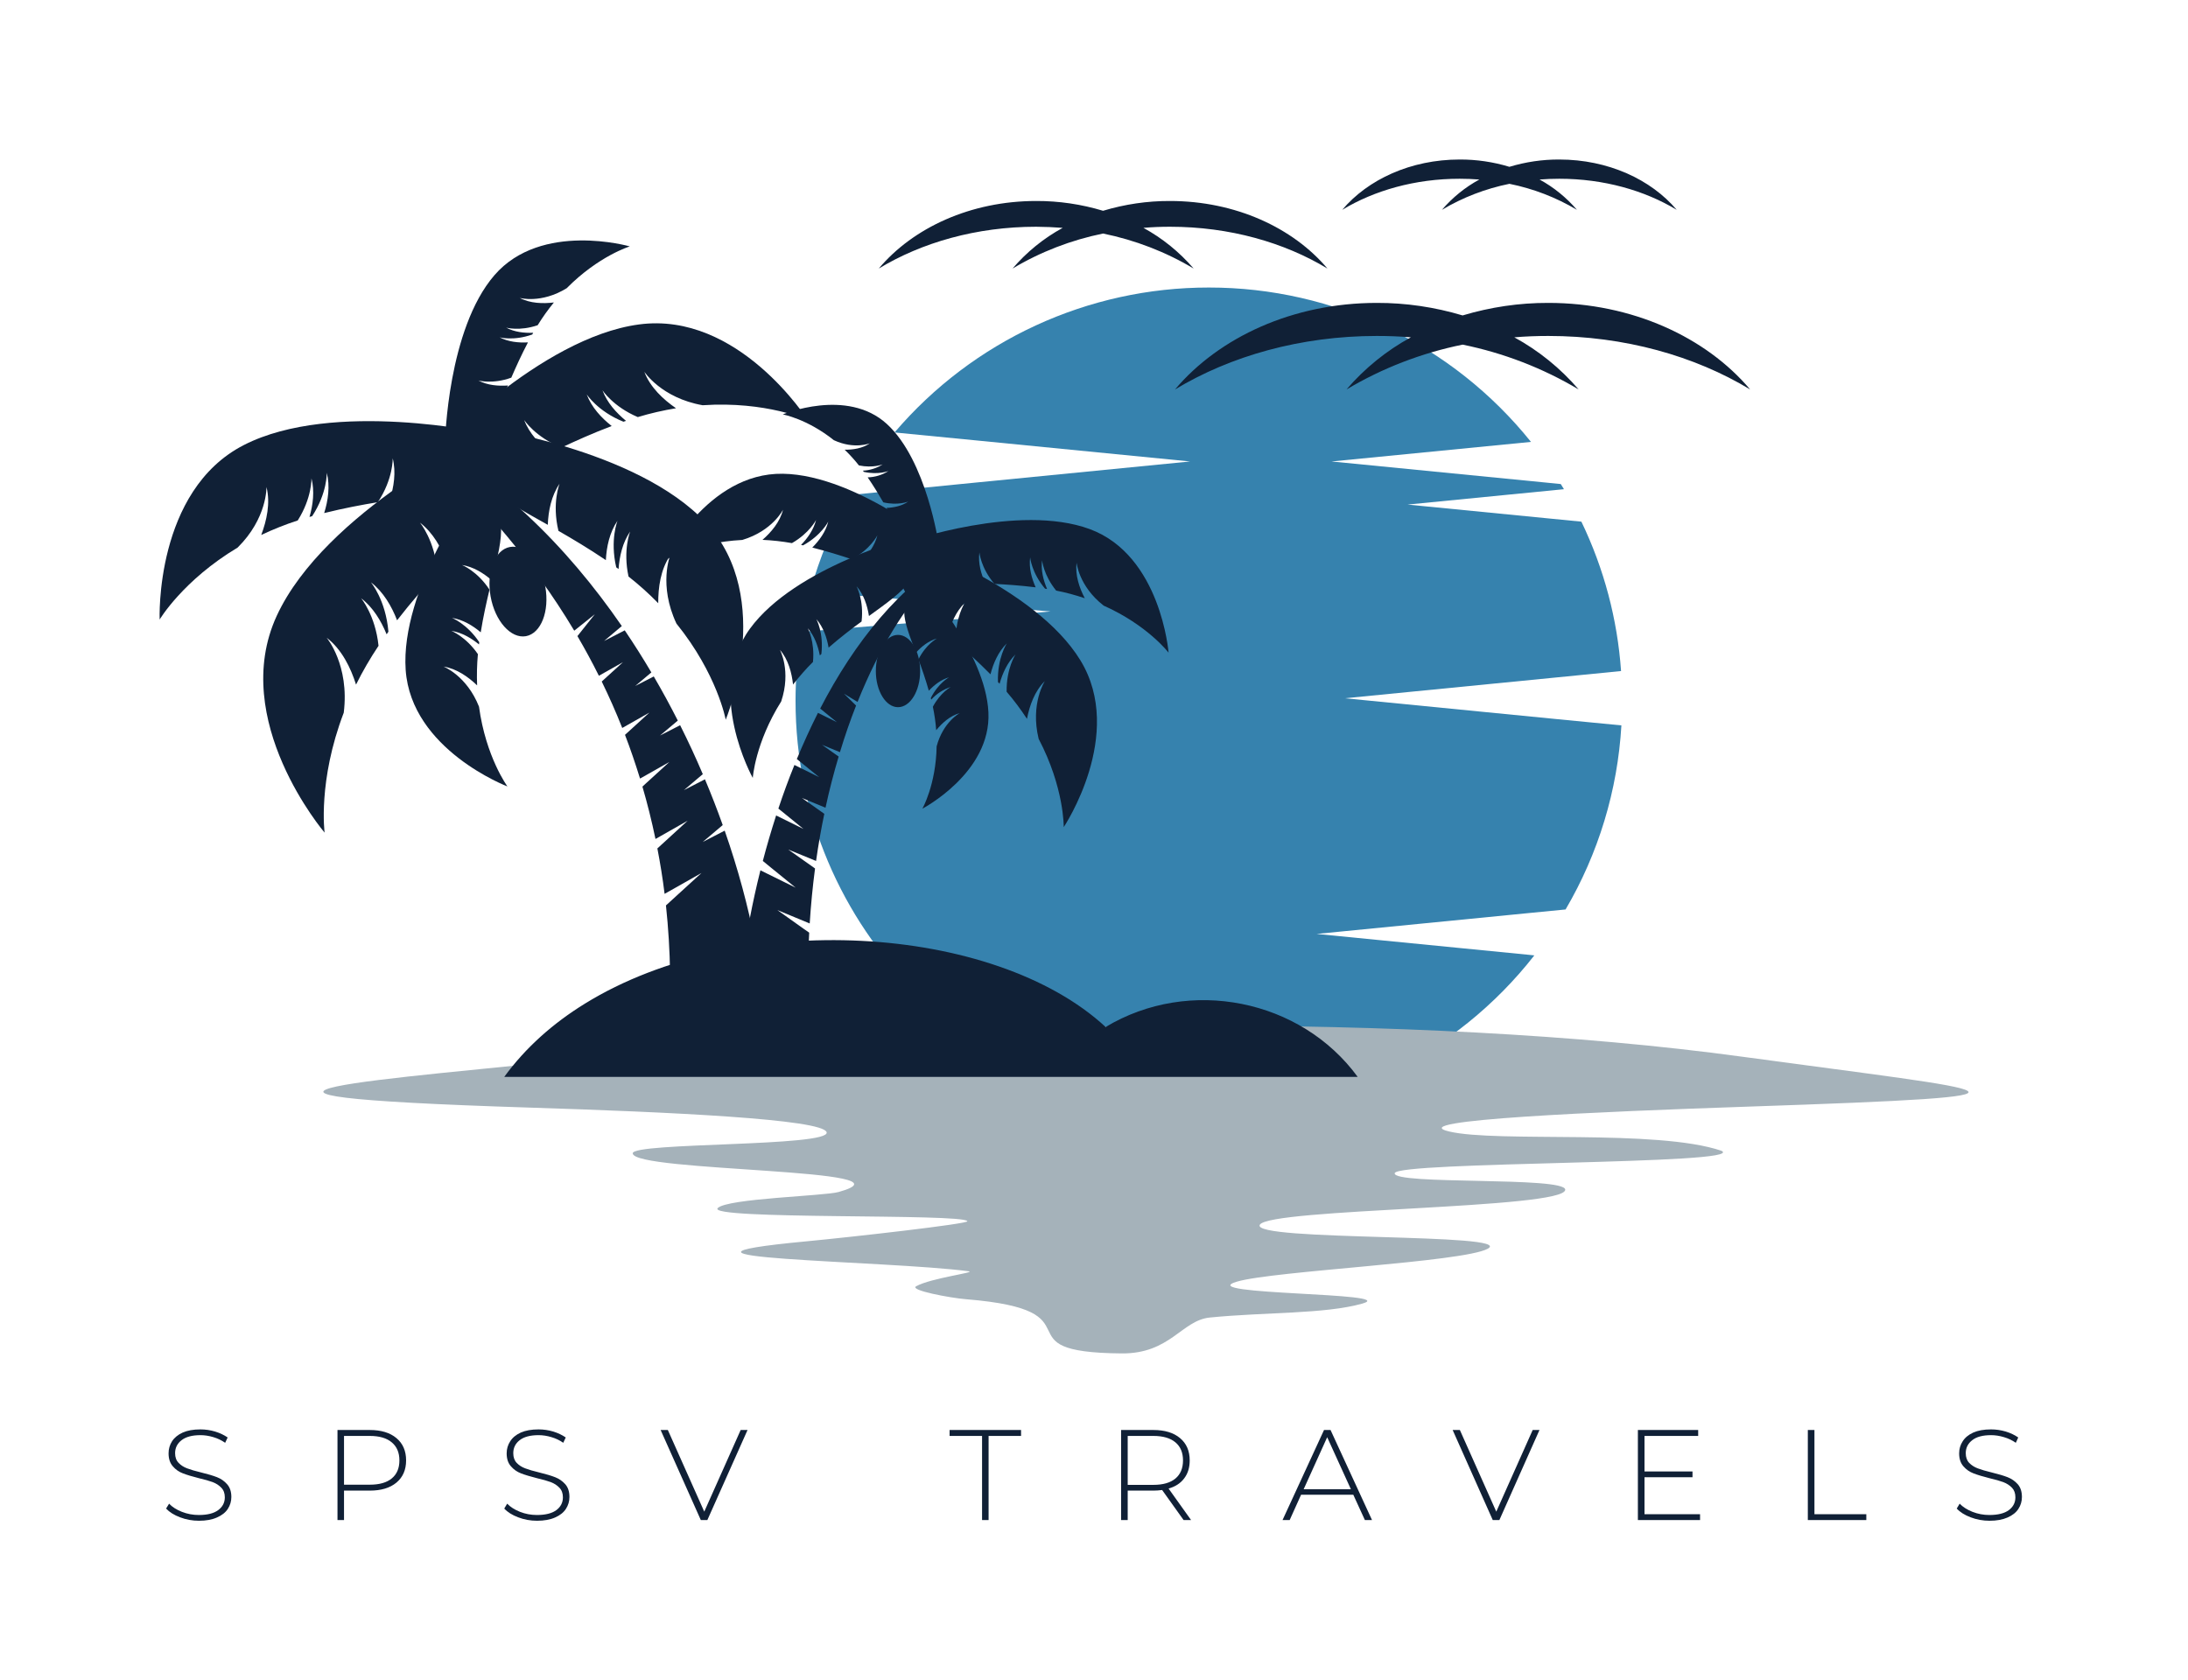 <svg xmlns="http://www.w3.org/2000/svg" version="1.1" xmlns:xlink="http://www.w3.org/1999/xlink" xmlns:svgjs="http://svgjs.dev/svgjs" viewBox="0 0 25.479 19.57"><g transform="matrix(1,0,0,1,1.858,16.649)"><g><path d=" M 0.239 1.024 Q 0.135 0.985 0.076 0.922 L 0.111 0.865 Q 0.166 0.923 0.26 0.96 Q 0.354 0.997 0.457 0.997 Q 0.607 0.997 0.683 0.94 Q 0.76 0.883 0.76 0.791 Q 0.76 0.721 0.719 0.679 Q 0.679 0.637 0.619 0.614 Q 0.559 0.592 0.457 0.568 Q 0.342 0.539 0.272 0.512 Q 0.202 0.486 0.154 0.429 Q 0.105 0.373 0.105 0.279 Q 0.105 0.202 0.145 0.139 Q 0.186 0.075 0.269 0.037 Q 0.352 0 0.477 0 Q 0.563 0 0.647 0.025 Q 0.731 0.051 0.793 0.094 L 0.764 0.156 Q 0.701 0.112 0.626 0.09 Q 0.55 0.067 0.477 0.067 Q 0.331 0.067 0.256 0.126 Q 0.181 0.184 0.181 0.277 Q 0.181 0.348 0.222 0.39 Q 0.262 0.432 0.322 0.454 Q 0.382 0.477 0.486 0.502 Q 0.601 0.53 0.67 0.557 Q 0.739 0.584 0.787 0.639 Q 0.836 0.694 0.836 0.787 Q 0.836 0.863 0.795 0.926 Q 0.754 0.989 0.668 1.026 Q 0.583 1.064 0.459 1.064 Q 0.343 1.064 0.239 1.024 M 2.758 0.101 Q 2.871 0.195 2.871 0.361 Q 2.871 0.526 2.758 0.62 Q 2.646 0.713 2.448 0.713 L 2.148 0.713 L 2.148 1.056 L 2.072 1.056 L 2.072 0.007 L 2.448 0.007 Q 2.646 0.007 2.758 0.101 M 2.704 0.571 Q 2.793 0.498 2.793 0.361 Q 2.793 0.225 2.704 0.151 Q 2.616 0.076 2.448 0.076 L 2.148 0.076 L 2.148 0.644 L 2.448 0.644 Q 2.616 0.644 2.704 0.571 M 4.176 1.024 Q 4.072 0.985 4.014 0.922 L 4.048 0.865 Q 4.104 0.923 4.197 0.96 Q 4.291 0.997 4.394 0.997 Q 4.544 0.997 4.621 0.94 Q 4.697 0.883 4.697 0.791 Q 4.697 0.721 4.656 0.679 Q 4.616 0.637 4.556 0.614 Q 4.496 0.592 4.394 0.568 Q 4.279 0.539 4.209 0.512 Q 4.14 0.486 4.091 0.429 Q 4.042 0.373 4.042 0.279 Q 4.042 0.202 4.083 0.139 Q 4.123 0.075 4.206 0.037 Q 4.289 0 4.414 0 Q 4.501 0 4.585 0.025 Q 4.668 0.051 4.73 0.094 L 4.701 0.156 Q 4.639 0.112 4.563 0.09 Q 4.487 0.067 4.414 0.067 Q 4.268 0.067 4.193 0.126 Q 4.119 0.184 4.119 0.277 Q 4.119 0.348 4.159 0.39 Q 4.199 0.432 4.259 0.454 Q 4.319 0.477 4.423 0.502 Q 4.538 0.53 4.607 0.557 Q 4.676 0.584 4.725 0.639 Q 4.773 0.694 4.773 0.787 Q 4.773 0.863 4.732 0.926 Q 4.691 0.989 4.606 1.026 Q 4.52 1.064 4.396 1.064 Q 4.28 1.064 4.176 1.024 M 6.847 0.007 L 6.379 1.056 L 6.303 1.056 L 5.835 0.007 L 5.919 0.007 L 6.343 0.958 L 6.767 0.007 L 6.847 0.007 M 9.578 0.076 L 9.2 0.076 L 9.2 0.007 L 10.032 0.007 L 10.032 0.076 L 9.654 0.076 L 9.654 1.056 L 9.578 1.056 L 9.578 0.076 M 11.925 1.056 L 11.675 0.706 Q 11.62 0.713 11.573 0.713 L 11.274 0.713 L 11.274 1.056 L 11.197 1.056 L 11.197 0.007 L 11.573 0.007 Q 11.771 0.007 11.883 0.101 Q 11.996 0.195 11.996 0.361 Q 11.996 0.486 11.932 0.57 Q 11.869 0.655 11.75 0.689 L 12.012 1.056 L 11.925 1.056 M 11.573 0.646 Q 11.741 0.646 11.83 0.572 Q 11.918 0.498 11.918 0.361 Q 11.918 0.225 11.83 0.151 Q 11.741 0.076 11.573 0.076 L 11.274 0.076 L 11.274 0.646 L 11.573 0.646 M 13.901 0.761 L 13.293 0.761 L 13.16 1.056 L 13.077 1.056 L 13.56 0.007 L 13.636 0.007 L 14.119 1.056 L 14.036 1.056 L 13.901 0.761 M 13.873 0.697 L 13.597 0.091 L 13.323 0.697 L 13.873 0.697 M 16.069 0.007 L 15.602 1.056 L 15.525 1.056 L 15.058 0.007 L 15.142 0.007 L 15.566 0.958 L 15.99 0.007 L 16.069 0.007 M 17.939 0.988 L 17.939 1.056 L 17.215 1.056 L 17.215 0.007 L 17.917 0.007 L 17.917 0.076 L 17.292 0.076 L 17.292 0.49 L 17.851 0.49 L 17.851 0.557 L 17.292 0.557 L 17.292 0.988 L 17.939 0.988 M 19.194 0.007 L 19.271 0.007 L 19.271 0.988 L 19.875 0.988 L 19.875 1.056 L 19.194 1.056 L 19.194 0.007 M 21.09 1.024 Q 20.986 0.985 20.928 0.922 L 20.962 0.865 Q 21.018 0.923 21.111 0.96 Q 21.205 0.997 21.308 0.997 Q 21.458 0.997 21.535 0.94 Q 21.611 0.883 21.611 0.791 Q 21.611 0.721 21.571 0.679 Q 21.53 0.637 21.47 0.614 Q 21.41 0.592 21.308 0.568 Q 21.193 0.539 21.123 0.512 Q 21.054 0.486 21.005 0.429 Q 20.956 0.373 20.956 0.279 Q 20.956 0.202 20.997 0.139 Q 21.037 0.075 21.12 0.037 Q 21.203 0 21.328 0 Q 21.415 0 21.499 0.025 Q 21.583 0.051 21.644 0.094 L 21.616 0.156 Q 21.553 0.112 21.477 0.09 Q 21.401 0.067 21.328 0.067 Q 21.182 0.067 21.108 0.126 Q 21.033 0.184 21.033 0.277 Q 21.033 0.348 21.073 0.39 Q 21.114 0.432 21.173 0.454 Q 21.233 0.477 21.337 0.502 Q 21.452 0.53 21.521 0.557 Q 21.59 0.584 21.639 0.639 Q 21.687 0.694 21.687 0.787 Q 21.687 0.863 21.646 0.926 Q 21.605 0.989 21.52 1.026 Q 21.434 1.064 21.31 1.064 Q 21.194 1.064 21.09 1.024" fill="#102036" fill-rule="nonzero"></path></g><g></g><g clip-path="url(#SvgjsClipPath1001)"><g clip-path="url(#SvgjsClipPath10009b414c03-e584-4b86-8afa-727eed3963cd)"><path d=" M 12.219 -13.3 C 13.677 -13.301 15.057 -12.64 15.97 -11.502 L 13.647 -11.274 L 16.116 -11.031 L 16.317 -11.011 C 16.329 -10.991 16.342 -10.971 16.354 -10.951 L 14.533 -10.772 L 16.557 -10.573 C 16.82 -10.027 16.977 -9.437 17.019 -8.833 L 16.272 -8.759 L 13.803 -8.516 L 16.272 -8.273 L 17.023 -8.2 C 16.979 -7.444 16.756 -6.709 16.373 -6.056 L 15.943 -6.014 L 13.474 -5.771 L 15.943 -5.528 L 16.009 -5.521 C 15.098 -4.355 13.699 -3.673 12.219 -3.675 C 9.561 -3.675 7.406 -5.829 7.406 -8.487 C 7.406 -8.756 7.429 -9.024 7.473 -9.289 L 10.376 -9.527 L 7.576 -9.757 C 7.684 -10.151 7.841 -10.53 8.045 -10.884 L 9.532 -11.031 L 12.001 -11.274 L 9.532 -11.517 L 8.559 -11.612 C 9.473 -12.684 10.811 -13.301 12.219 -13.3" fill="#3682ae" transform="matrix(1,0,0,1,0,0)" fill-rule="evenodd"></path></g><g clip-path="url(#SvgjsClipPath10009b414c03-e584-4b86-8afa-727eed3963cd)"><path d=" M 18.422 -4.342 C 14.642 -4.857 9.349 -4.788 5.114 -4.337 C 2.583 -4.067 -0.216 -3.892 4.315 -3.748 C 5.92 -3.697 7.725 -3.615 7.768 -3.461 C 7.814 -3.291 5.51 -3.345 5.51 -3.216 C 5.51 -2.995 8.898 -3.041 7.907 -2.765 C 7.74 -2.718 6.614 -2.691 6.5 -2.578 C 6.361 -2.439 9.363 -2.518 9.407 -2.425 C 9.422 -2.394 8.055 -2.24 7.537 -2.191 C 5.343 -1.984 8.461 -1.969 9.421 -1.842 C 9.522 -1.829 8.983 -1.764 8.81 -1.667 C 8.727 -1.621 9.207 -1.531 9.394 -1.516 C 11 -1.385 9.732 -0.897 11.203 -0.885 C 11.77 -0.88 11.902 -1.27 12.23 -1.303 C 12.872 -1.367 13.568 -1.342 14.005 -1.465 C 14.471 -1.597 12.01 -1.563 12.546 -1.721 C 12.978 -1.848 15.174 -1.946 15.466 -2.104 C 15.807 -2.291 12.707 -2.188 12.812 -2.383 C 12.917 -2.577 16.369 -2.566 16.369 -2.792 C 16.369 -2.949 14.36 -2.844 14.383 -2.984 C 14.406 -3.124 18.506 -3.083 18.189 -3.245 C 17.435 -3.502 15.579 -3.337 15.017 -3.47 C 14.456 -3.603 16.776 -3.701 18.485 -3.759 C 22.352 -3.89 21.49 -3.924 18.422 -4.342" fill="#a5b2ba" transform="matrix(1,0,0,1,0,0)" fill-rule="evenodd"></path></g><g clip-path="url(#SvgjsClipPath10009b414c03-e584-4b86-8afa-727eed3963cd)"><path d=" M 4.014 -4.106 C 4.262 -4.447 4.583 -4.731 4.953 -4.959 C 6.756 -6.073 9.721 -5.886 11.017 -4.687 C 11.992 -5.273 13.291 -5.011 13.952 -4.106 L 4.014 -4.106 Z" fill="#102036" transform="matrix(1,0,0,1,0,0)" fill-rule="evenodd"></path></g><g clip-path="url(#SvgjsClipPath10009b414c03-e584-4b86-8afa-727eed3963cd)"><path d=" M 2.925 -11.601 C 2.925 -11.601 2.989 -11.531 3.364 -11.15 C 3.747 -10.76 4.32 -10.155 4.829 -9.303 L 5.069 -9.495 L 4.866 -9.24 C 4.952 -9.093 5.036 -8.939 5.116 -8.778 L 5.396 -8.936 L 5.149 -8.711 C 5.233 -8.539 5.313 -8.359 5.388 -8.17 L 5.704 -8.349 L 5.43 -8.099 L 5.42 -8.09 C 5.483 -7.926 5.541 -7.756 5.595 -7.581 L 5.614 -7.591 L 5.937 -7.774 L 5.663 -7.524 L 5.623 -7.487 C 5.68 -7.292 5.731 -7.088 5.775 -6.877 L 5.828 -6.907 L 6.15 -7.09 L 5.877 -6.84 L 5.797 -6.767 C 5.83 -6.596 5.859 -6.419 5.881 -6.238 L 5.988 -6.298 L 6.311 -6.481 L 6.037 -6.231 L 5.897 -6.103 C 5.953 -5.577 5.961 -5.048 5.923 -4.521 L 7.056 -4.507 C 7.056 -5.207 6.894 -6.076 6.581 -6.974 L 6.325 -6.842 L 6.558 -7.039 C 6.495 -7.216 6.426 -7.394 6.351 -7.572 L 6.106 -7.446 L 6.326 -7.632 C 6.245 -7.823 6.157 -8.013 6.062 -8.202 L 5.828 -8.082 L 6.035 -8.256 C 5.947 -8.429 5.854 -8.601 5.755 -8.77 L 5.539 -8.659 L 5.727 -8.817 C 5.629 -8.983 5.526 -9.146 5.417 -9.307 L 5.176 -9.183 L 5.383 -9.357 C 4.736 -10.297 3.912 -11.112 2.925 -11.601" fill="#102036" transform="matrix(1,0,0,1,0,0)" fill-rule="evenodd"></path></g><g clip-path="url(#SvgjsClipPath10009b414c03-e584-4b86-8afa-727eed3963cd)"><path d=" M 3.814 -11.602 C 3.814 -11.602 2.024 -11.998 0.983 -11.466 C -0.058 -10.934 0.001 -9.433 0.001 -9.433 C 0.001 -9.433 0.271 -9.889 0.909 -10.271 L 0.909 -10.271 C 1.256 -10.614 1.245 -10.977 1.245 -10.977 C 1.293 -10.789 1.247 -10.584 1.184 -10.418 C 1.322 -10.483 1.464 -10.54 1.609 -10.587 C 1.776 -10.851 1.769 -11.077 1.769 -11.077 C 1.807 -10.928 1.787 -10.77 1.746 -10.628 C 1.756 -10.631 1.766 -10.634 1.777 -10.637 C 1.955 -10.908 1.947 -11.143 1.947 -11.143 C 1.987 -10.987 1.963 -10.82 1.917 -10.673 C 2.147 -10.73 2.355 -10.769 2.542 -10.8 C 2.723 -11.073 2.715 -11.311 2.715 -11.311 C 2.756 -11.149 2.728 -10.974 2.68 -10.823 C 3.369 -10.934 3.736 -10.974 3.814 -11.602" fill="#102036" transform="matrix(1,0,0,1,0,0)" fill-rule="evenodd"></path></g><g clip-path="url(#SvgjsClipPath10009b414c03-e584-4b86-8afa-727eed3963cd)"><path d=" M 3.813 -11.601 C 3.813 -11.601 1.924 -10.691 1.364 -9.475 C 0.805 -8.259 1.922 -6.951 1.922 -6.951 C 1.922 -6.951 1.841 -7.553 2.145 -8.348 L 2.145 -8.348 C 2.214 -8.903 1.946 -9.221 1.946 -9.221 C 2.123 -9.085 2.227 -8.869 2.288 -8.675 C 2.365 -8.831 2.453 -8.982 2.55 -9.127 C 2.513 -9.483 2.347 -9.681 2.347 -9.681 C 2.486 -9.575 2.58 -9.418 2.644 -9.261 C 2.651 -9.271 2.658 -9.281 2.665 -9.291 C 2.634 -9.661 2.461 -9.867 2.461 -9.867 C 2.606 -9.755 2.703 -9.588 2.766 -9.424 C 2.932 -9.638 3.092 -9.819 3.237 -9.98 C 3.207 -10.354 3.032 -10.562 3.032 -10.562 C 3.184 -10.445 3.282 -10.269 3.346 -10.098 C 3.887 -10.686 4.188 -10.983 3.813 -11.601" fill="#102036" transform="matrix(1,0,0,1,0,0)" fill-rule="evenodd"></path></g><g clip-path="url(#SvgjsClipPath10009b414c03-e584-4b86-8afa-727eed3963cd)"><path d=" M 3.652 -10.965 C 3.652 -10.965 2.802 -9.776 2.866 -8.846 C 2.931 -7.915 4.051 -7.489 4.051 -7.489 C 4.051 -7.489 3.8 -7.83 3.72 -8.418 L 3.72 -8.418 C 3.577 -8.78 3.307 -8.885 3.307 -8.885 C 3.46 -8.861 3.596 -8.764 3.698 -8.666 C 3.693 -8.787 3.696 -8.909 3.707 -9.03 C 3.566 -9.235 3.398 -9.301 3.398 -9.301 C 3.519 -9.282 3.628 -9.218 3.72 -9.143 C 3.721 -9.152 3.722 -9.16 3.723 -9.169 C 3.58 -9.384 3.405 -9.452 3.405 -9.452 C 3.532 -9.432 3.647 -9.363 3.74 -9.284 C 3.77 -9.47 3.807 -9.634 3.842 -9.781 C 3.699 -9.999 3.522 -10.068 3.522 -10.068 C 3.654 -10.048 3.773 -9.973 3.869 -9.89 C 4.003 -10.43 4.088 -10.712 3.652 -10.965" fill="#102036" transform="matrix(1,0,0,1,0,0)" fill-rule="evenodd"></path></g><g clip-path="url(#SvgjsClipPath10009b414c03-e584-4b86-8afa-727eed3963cd)"><path d=" M 3.711 -11.678 C 3.711 -11.678 5.56 -11.429 6.368 -10.554 C 7.177 -9.68 6.593 -8.266 6.593 -8.266 C 6.593 -8.266 6.495 -8.797 6.019 -9.386 L 6.019 -9.386 C 5.808 -9.836 5.946 -10.179 5.946 -10.179 C 5.834 -10.016 5.806 -9.804 5.807 -9.623 C 5.699 -9.734 5.583 -9.838 5.461 -9.934 C 5.394 -10.245 5.48 -10.458 5.48 -10.458 C 5.392 -10.33 5.356 -10.171 5.345 -10.021 C 5.336 -10.028 5.327 -10.034 5.318 -10.041 C 5.243 -10.362 5.333 -10.584 5.333 -10.584 C 5.241 -10.449 5.205 -10.281 5.197 -10.125 C 4.997 -10.26 4.812 -10.37 4.645 -10.466 C 4.567 -10.79 4.658 -11.015 4.658 -11.015 C 4.562 -10.874 4.527 -10.697 4.521 -10.536 C 3.901 -10.884 3.564 -11.052 3.711 -11.678" fill="#102036" transform="matrix(1,0,0,1,0,0)" fill-rule="evenodd"></path></g><g clip-path="url(#SvgjsClipPath10009b414c03-e584-4b86-8afa-727eed3963cd)"><path d=" M 3.178 -11.371 C 3.178 -11.371 4.424 -12.715 5.583 -12.87 C 6.742 -13.026 7.548 -11.757 7.548 -11.757 C 7.548 -11.757 7.066 -11.979 6.324 -11.929 L 6.324 -11.929 C 5.843 -12.014 5.645 -12.319 5.645 -12.319 C 5.713 -12.137 5.867 -11.995 6.014 -11.894 C 5.863 -11.869 5.714 -11.835 5.569 -11.791 C 5.281 -11.913 5.158 -12.103 5.158 -12.103 C 5.211 -11.959 5.318 -11.841 5.432 -11.747 C 5.422 -11.744 5.412 -11.74 5.402 -11.737 C 5.101 -11.858 4.974 -12.056 4.974 -12.056 C 5.03 -11.905 5.145 -11.782 5.265 -11.687 C 5.044 -11.603 4.851 -11.516 4.68 -11.436 C 4.376 -11.557 4.246 -11.757 4.246 -11.757 C 4.305 -11.6 4.427 -11.473 4.553 -11.376 C 3.923 -11.075 3.598 -10.899 3.178 -11.371" fill="#102036" transform="matrix(1,0,0,1,0,0)" fill-rule="evenodd"></path></g><g clip-path="url(#SvgjsClipPath10009b414c03-e584-4b86-8afa-727eed3963cd)"><path d=" M 3.325 -11.505 C 3.325 -11.505 3.354 -12.813 3.9 -13.444 C 4.446 -14.075 5.476 -13.779 5.476 -13.779 C 5.476 -13.779 5.114 -13.669 4.741 -13.292 L 4.741 -13.292 C 4.444 -13.109 4.194 -13.179 4.194 -13.179 C 4.317 -13.114 4.466 -13.111 4.592 -13.126 C 4.523 -13.042 4.46 -12.953 4.403 -12.861 C 4.192 -12.789 4.036 -12.833 4.036 -12.833 C 4.133 -12.781 4.246 -12.769 4.351 -12.773 C 4.347 -12.766 4.343 -12.76 4.34 -12.753 C 4.122 -12.675 3.96 -12.72 3.96 -12.72 C 4.061 -12.667 4.181 -12.655 4.29 -12.661 C 4.212 -12.512 4.15 -12.375 4.096 -12.25 C 3.877 -12.171 3.713 -12.217 3.713 -12.217 C 3.818 -12.161 3.944 -12.151 4.057 -12.159 C 3.863 -11.7 3.772 -11.452 3.325 -11.505" fill="#102036" transform="matrix(1,0,0,1,0,0)" fill-rule="evenodd"></path></g><g clip-path="url(#SvgjsClipPath10009b414c03-e584-4b86-8afa-727eed3963cd)"><path d=" M 4.081 -10.278 C 4.256 -10.31 4.44 -10.103 4.492 -9.816 C 4.543 -9.529 4.442 -9.271 4.266 -9.239 C 4.091 -9.208 3.906 -9.415 3.855 -9.702 C 3.804 -9.989 3.905 -10.247 4.081 -10.278" fill="#102036" transform="matrix(1,0,0,1,0,0)" fill-rule="evenodd"></path></g><g clip-path="url(#SvgjsClipPath10009b414c03-e584-4b86-8afa-727eed3963cd)"><path d=" M 9.302 -10.219 C 9.302 -10.219 9.254 -10.166 8.971 -9.878 C 8.699 -9.602 8.389 -9.124 8.128 -8.473 L 7.97 -8.569 L 8.111 -8.431 C 8.044 -8.261 7.981 -8.08 7.923 -7.888 L 7.714 -7.974 L 7.908 -7.837 C 7.852 -7.649 7.8 -7.45 7.755 -7.241 L 7.481 -7.354 L 7.741 -7.17 C 7.704 -6.994 7.672 -6.811 7.645 -6.621 L 7.321 -6.754 L 7.624 -6.54 L 7.633 -6.533 C 7.606 -6.327 7.585 -6.114 7.571 -5.893 L 7.537 -5.907 L 7.194 -6.049 L 7.496 -5.834 L 7.565 -5.786 C 7.556 -5.609 7.551 -5.428 7.551 -5.242 L 7.453 -5.283 L 7.11 -5.425 L 7.413 -5.21 L 7.553 -5.111 C 7.555 -4.918 7.564 -4.72 7.578 -4.517 L 6.722 -4.507 C 6.722 -5.05 6.81 -5.765 6.997 -6.512 L 7.074 -6.474 L 7.407 -6.31 L 7.119 -6.544 L 7.025 -6.621 C 7.071 -6.797 7.123 -6.974 7.18 -7.151 L 7.498 -6.994 L 7.21 -7.228 L 7.206 -7.231 C 7.263 -7.402 7.325 -7.572 7.393 -7.739 L 7.681 -7.597 L 7.421 -7.808 C 7.497 -7.991 7.579 -8.171 7.667 -8.346 L 7.888 -8.237 L 7.693 -8.396 C 8.092 -9.168 8.624 -9.837 9.302 -10.219" fill="#102036" transform="matrix(1,0,0,1,0,0)" fill-rule="evenodd"></path></g><g clip-path="url(#SvgjsClipPath10009b414c03-e584-4b86-8afa-727eed3963cd)"><path d=" M 8.697 -10.336 C 8.697 -10.336 10.004 -10.792 10.833 -10.486 C 11.661 -10.179 11.75 -9.047 11.75 -9.047 C 11.75 -9.047 11.507 -9.366 10.994 -9.595 L 10.994 -9.595 C 10.703 -9.822 10.679 -10.095 10.679 -10.095 C 10.66 -9.95 10.712 -9.8 10.774 -9.681 C 10.665 -9.718 10.554 -9.748 10.441 -9.77 C 10.292 -9.953 10.277 -10.123 10.277 -10.123 C 10.262 -10.009 10.291 -9.892 10.335 -9.789 C 10.327 -9.79 10.319 -9.792 10.311 -9.793 C 10.153 -9.98 10.138 -10.157 10.138 -10.157 C 10.122 -10.037 10.155 -9.914 10.202 -9.808 C 10.024 -9.83 9.865 -9.841 9.722 -9.848 C 9.562 -10.036 9.547 -10.215 9.547 -10.215 C 9.53 -10.09 9.567 -9.962 9.617 -9.852 C 9.09 -9.874 8.811 -9.872 8.697 -10.336" fill="#102036" transform="matrix(1,0,0,1,0,0)" fill-rule="evenodd"></path></g><g clip-path="url(#SvgjsClipPath10009b414c03-e584-4b86-8afa-727eed3963cd)"><path d=" M 8.698 -10.336 C 8.698 -10.336 10.196 -9.82 10.723 -8.958 C 11.251 -8.095 10.529 -7.015 10.529 -7.015 C 10.529 -7.015 10.536 -7.474 10.237 -8.043 L 10.237 -8.043 C 10.137 -8.453 10.309 -8.716 10.309 -8.716 C 10.189 -8.598 10.13 -8.427 10.101 -8.276 C 10.029 -8.386 9.95 -8.492 9.864 -8.592 C 9.86 -8.862 9.967 -9.026 9.967 -9.026 C 9.873 -8.933 9.816 -8.807 9.782 -8.685 C 9.776 -8.691 9.77 -8.698 9.763 -8.705 C 9.754 -8.985 9.866 -9.155 9.866 -9.155 C 9.767 -9.058 9.709 -8.924 9.676 -8.795 C 9.532 -8.941 9.397 -9.063 9.273 -9.171 C 9.263 -9.454 9.376 -9.626 9.376 -9.626 C 9.272 -9.525 9.214 -9.384 9.182 -9.25 C 8.724 -9.643 8.471 -9.839 8.698 -10.336" fill="#102036" transform="matrix(1,0,0,1,0,0)" fill-rule="evenodd"></path></g><g clip-path="url(#SvgjsClipPath10009b414c03-e584-4b86-8afa-727eed3963cd)"><path d=" M 8.875 -9.873 C 8.875 -9.873 9.618 -9.057 9.652 -8.353 C 9.686 -7.649 8.883 -7.23 8.883 -7.23 C 8.883 -7.23 9.041 -7.508 9.049 -7.956 L 9.049 -7.956 C 9.125 -8.241 9.318 -8.343 9.318 -8.343 C 9.205 -8.312 9.112 -8.227 9.044 -8.144 C 9.037 -8.236 9.024 -8.327 9.005 -8.417 C 9.093 -8.583 9.213 -8.647 9.213 -8.647 C 9.126 -8.619 9.047 -8.568 8.986 -8.5 C 8.984 -8.507 8.982 -8.513 8.981 -8.519 C 9.069 -8.693 9.194 -8.76 9.194 -8.76 C 9.101 -8.734 9.021 -8.671 8.958 -8.604 C 8.919 -8.741 8.877 -8.861 8.837 -8.968 C 8.925 -9.145 9.052 -9.212 9.052 -9.212 C 8.955 -9.185 8.872 -9.118 8.808 -9.047 C 8.659 -9.44 8.57 -9.645 8.875 -9.873" fill="#102036" transform="matrix(1,0,0,1,0,0)" fill-rule="evenodd"></path></g><g clip-path="url(#SvgjsClipPath10009b414c03-e584-4b86-8afa-727eed3963cd)"><path d=" M 8.768 -10.403 C 8.768 -10.403 7.403 -10.052 6.874 -9.325 C 6.345 -8.597 6.908 -7.588 6.908 -7.588 C 6.908 -7.588 6.935 -7.995 7.239 -8.479 L 7.239 -8.479 C 7.358 -8.835 7.224 -9.08 7.224 -9.08 C 7.322 -8.968 7.362 -8.811 7.377 -8.676 C 7.449 -8.768 7.526 -8.857 7.609 -8.939 C 7.632 -9.179 7.549 -9.331 7.549 -9.331 C 7.626 -9.242 7.667 -9.127 7.689 -9.015 C 7.695 -9.021 7.701 -9.026 7.707 -9.032 C 7.735 -9.28 7.648 -9.438 7.648 -9.438 C 7.729 -9.345 7.771 -9.223 7.791 -9.106 C 7.928 -9.225 8.057 -9.324 8.175 -9.41 C 8.204 -9.661 8.116 -9.821 8.116 -9.821 C 8.201 -9.724 8.242 -9.595 8.261 -9.474 C 8.696 -9.79 8.933 -9.946 8.768 -10.403" fill="#102036" transform="matrix(1,0,0,1,0,0)" fill-rule="evenodd"></path></g><g clip-path="url(#SvgjsClipPath10009b414c03-e584-4b86-8afa-727eed3963cd)"><path d=" M 9.195 -10.22 C 9.195 -10.22 8.141 -11.118 7.258 -11.131 C 6.375 -11.145 5.883 -10.122 5.883 -10.122 C 5.883 -10.122 6.225 -10.331 6.786 -10.36 L 6.786 -10.36 C 7.139 -10.466 7.26 -10.712 7.26 -10.712 C 7.225 -10.57 7.122 -10.449 7.021 -10.361 C 7.136 -10.356 7.251 -10.343 7.364 -10.323 C 7.569 -10.44 7.645 -10.593 7.645 -10.593 C 7.617 -10.481 7.548 -10.382 7.47 -10.302 C 7.478 -10.301 7.486 -10.299 7.494 -10.297 C 7.708 -10.415 7.787 -10.574 7.787 -10.574 C 7.758 -10.456 7.683 -10.354 7.601 -10.271 C 7.774 -10.228 7.926 -10.18 8.062 -10.135 C 8.28 -10.253 8.359 -10.414 8.359 -10.414 C 8.329 -10.292 8.248 -10.185 8.162 -10.101 C 8.662 -9.931 8.921 -9.829 9.194 -10.22" fill="#102036" transform="matrix(1,0,0,1,0,0)" fill-rule="evenodd"></path></g><g clip-path="url(#SvgjsClipPath10009b414c03-e584-4b86-8afa-727eed3963cd)"><path d=" M 9.073 -10.307 C 9.073 -10.307 8.935 -11.285 8.469 -11.711 C 8.004 -12.136 7.257 -11.822 7.257 -11.822 C 7.257 -11.822 7.539 -11.772 7.852 -11.522 L 7.852 -11.522 C 8.091 -11.411 8.272 -11.486 8.272 -11.486 C 8.186 -11.426 8.074 -11.41 7.978 -11.411 C 8.037 -11.354 8.093 -11.293 8.144 -11.228 C 8.309 -11.194 8.421 -11.24 8.421 -11.24 C 8.352 -11.196 8.272 -11.171 8.191 -11.167 C 8.194 -11.163 8.197 -11.158 8.201 -11.153 C 8.371 -11.115 8.488 -11.163 8.488 -11.163 C 8.416 -11.117 8.332 -11.091 8.246 -11.089 C 8.318 -10.984 8.377 -10.886 8.428 -10.798 C 8.6 -10.758 8.718 -10.807 8.718 -10.807 C 8.644 -10.755 8.551 -10.737 8.465 -10.733 C 8.651 -10.405 8.741 -10.228 9.072 -10.307" fill="#102036" transform="matrix(1,0,0,1,0,0)" fill-rule="evenodd"></path></g><g clip-path="url(#SvgjsClipPath10009b414c03-e584-4b86-8afa-727eed3963cd)"><path d=" M 8.599 -9.254 C 8.742 -9.254 8.857 -9.066 8.857 -8.833 C 8.857 -8.601 8.742 -8.412 8.599 -8.412 C 8.457 -8.412 8.341 -8.601 8.341 -8.833 C 8.341 -9.066 8.457 -9.254 8.599 -9.254" fill="#102036" transform="matrix(1,0,0,1,0,0)" fill-rule="evenodd"></path></g><g clip-path="url(#SvgjsClipPath10009b414c03-e584-4b86-8afa-727eed3963cd)"><path d=" M 14.175 -13.121 C 14.513 -13.122 14.85 -13.072 15.174 -12.975 C 15.497 -13.072 15.834 -13.122 16.172 -13.121 C 17.147 -13.121 18.008 -12.722 18.522 -12.113 C 17.878 -12.502 17.061 -12.736 16.172 -12.736 C 16.038 -12.736 15.906 -12.731 15.776 -12.72 C 16.06 -12.565 16.314 -12.359 16.525 -12.113 C 16.107 -12.362 15.65 -12.538 15.174 -12.635 C 14.697 -12.538 14.24 -12.362 13.822 -12.113 C 14.033 -12.359 14.287 -12.565 14.571 -12.72 C 14.441 -12.731 14.309 -12.736 14.175 -12.736 C 13.286 -12.736 12.469 -12.502 11.825 -12.113 C 12.339 -12.722 13.2 -13.121 14.175 -13.121" fill="#102036" transform="matrix(1,0,0,1,0,0)" fill-rule="evenodd"></path></g><g clip-path="url(#SvgjsClipPath10009b414c03-e584-4b86-8afa-727eed3963cd)"><path d=" M 10.208 -14.308 C 10.472 -14.309 10.735 -14.27 10.987 -14.194 C 11.24 -14.27 11.502 -14.309 11.766 -14.308 C 12.527 -14.308 13.199 -13.997 13.6 -13.521 C 13.098 -13.825 12.46 -14.008 11.766 -14.008 C 11.662 -14.008 11.559 -14.004 11.457 -13.995 C 11.679 -13.874 11.877 -13.713 12.042 -13.521 C 11.716 -13.716 11.359 -13.853 10.987 -13.929 C 10.615 -13.853 10.259 -13.716 9.933 -13.521 C 10.097 -13.713 10.295 -13.874 10.517 -13.995 C 10.416 -14.003 10.313 -14.007 10.208 -14.008 C 9.514 -14.008 8.877 -13.825 8.375 -13.521 C 8.775 -13.997 9.447 -14.308 10.208 -14.308" fill="#102036" transform="matrix(1,0,0,1,0,0)" fill-rule="evenodd"></path></g><g clip-path="url(#SvgjsClipPath10009b414c03-e584-4b86-8afa-727eed3963cd)"><path d=" M 15.139 -14.791 C 15.335 -14.792 15.531 -14.763 15.719 -14.706 C 15.908 -14.763 16.103 -14.792 16.3 -14.791 C 16.867 -14.791 17.368 -14.559 17.667 -14.205 C 17.293 -14.431 16.817 -14.567 16.3 -14.567 C 16.222 -14.567 16.146 -14.564 16.07 -14.558 C 16.235 -14.468 16.383 -14.348 16.505 -14.205 C 16.262 -14.35 15.997 -14.452 15.719 -14.508 C 15.442 -14.452 15.176 -14.35 14.933 -14.205 C 15.056 -14.348 15.203 -14.468 15.369 -14.558 C 15.293 -14.564 15.217 -14.567 15.139 -14.567 C 14.621 -14.567 14.146 -14.431 13.772 -14.205 C 14.071 -14.559 14.571 -14.791 15.139 -14.791" fill="#102036" transform="matrix(1,0,0,1,0,0)" fill-rule="evenodd"></path></g></g></g><defs><clipPath id="SvgjsClipPath1001"><path d=" M 0 -14.791 h 21.066 v 13.906 h -21.066 Z"></path></clipPath><clipPath id="SvgjsClipPath10009b414c03-e584-4b86-8afa-727eed3963cd"><path d=" M 0 -14.791 L 21.066 -14.791 L 21.066 -0.885 L 0 -0.885 Z"></path></clipPath></defs></svg>